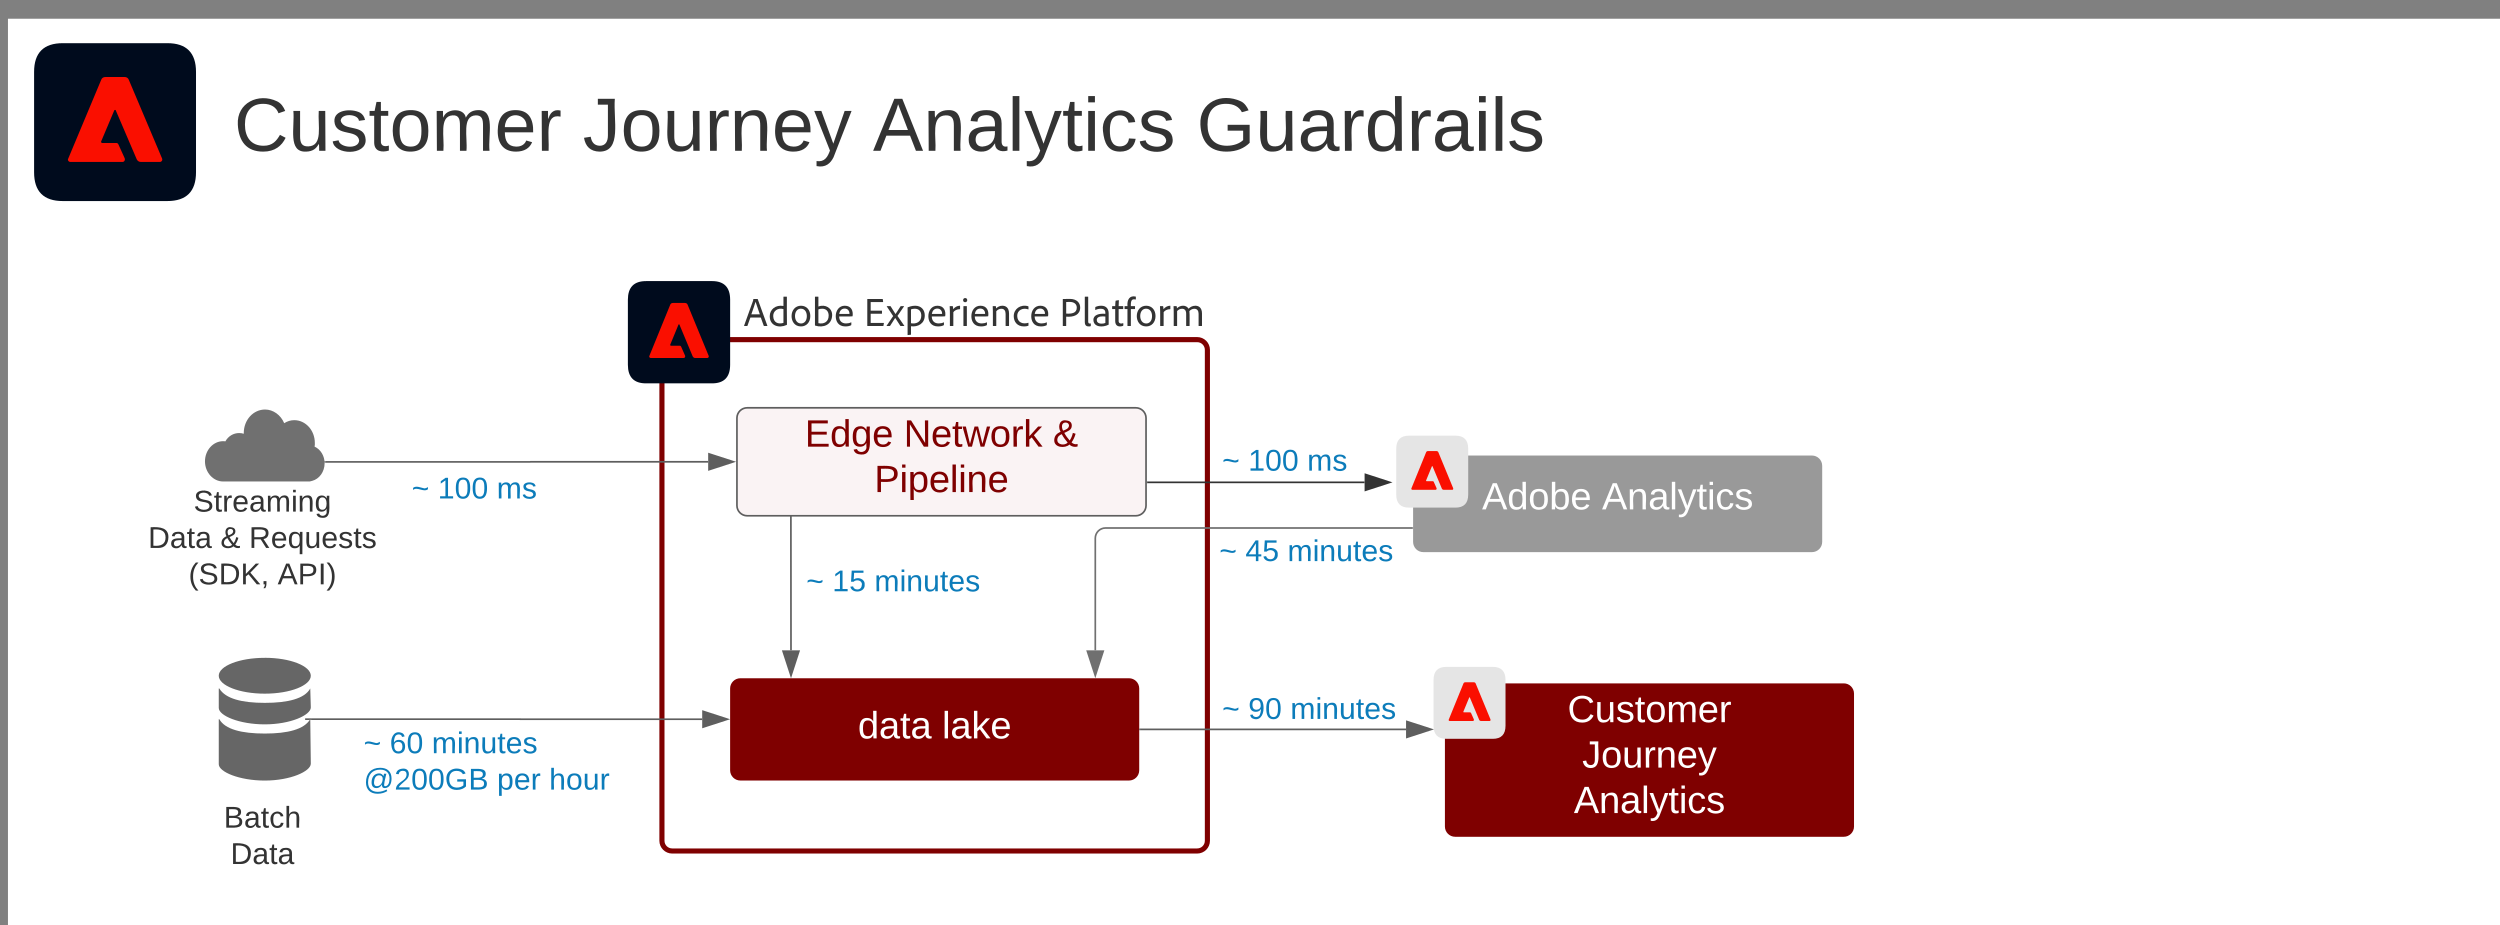 <svg xmlns="http://www.w3.org/2000/svg" xmlns:xlink="http://www.w3.org/1999/xlink" xmlns:lucid="lucid" width="1466.64" height="542.91"><rect width="100%" height="100%" fill="#808080" stroke="none"/><g transform="translate(2074 11)" lucid:page-tab-id="2K1yNXuAknJe"><path d="M-2069.33 0H64v1200h-2133.33z" fill="#fff"/><path d="M-1936.7 15c0-3.3 2.7-6 6-6h1297.34c3.3 0 6 2.7 6 6v104.67c0 3.3-2.7 6-6 6H-1930.7c-3.3 0-6-2.7-6-6z" stroke="#000" stroke-opacity="0" stroke-width="3" fill="#fff" fill-opacity="0"/><use xlink:href="#a" transform="matrix(1,0,0,1,-1936.694,9) translate(0 68.462)"/><use xlink:href="#b" transform="matrix(1,0,0,1,-1936.694,9) translate(204.568 68.462)"/><use xlink:href="#c" transform="matrix(1,0,0,1,-1936.694,9) translate(374.815 68.462)"/><use xlink:href="#d" transform="matrix(1,0,0,1,-1936.694,9) translate(564.691 68.462)"/><path d="M-2037.18 14.33h61.37c11.2 0 16.8 5.65 16.8 16.86v58.9c0 11.2-5.6 16.86-16.82 16.86h-61.37c-11.2 0-16.8-5.65-16.8-16.86V31.2c0-11.22 5.6-16.87 16.82-16.87z" stroke="#000" stroke-opacity="0" stroke-width=".64" fill="#000b1d"/><path d="M-1980.1 84h-11.3c-1.04 0-1.9-.57-2.37-1.5l-12.26-28.62c0-.18-.1-.37-.28-.37-.3-.08-.58 0-.68.3l-7.7 18.24v.18c0 .37.3.65.67.65h8.36c.47 0 .94.37 1.13.84l3.7 8.16c.28.83 0 1.66-.76 2.03-.2.1-.38.1-.67.1h-30.5c-.75 0-1.4-.66-1.4-1.4 0-.2.08-.37.18-.56l19.38-46.3c.37-1.03 1.32-1.58 2.46-1.58h11.2c1.14 0 2.1.55 2.47 1.57l19.58 46.3c.28.75 0 1.5-.77 1.86-.2.1-.28.1-.47.1z" stroke="#000" stroke-opacity="0" stroke-width=".64" fill="#fa0f00"/><path d="M-1685.67 194.24c0-3.3 2.7-6 6-6h308c3.32 0 6 2.7 6 6v288c0 3.32-2.68 6-6 6h-308c-3.3 0-6-2.68-6-6z" stroke="#7f0000" stroke-width="3" fill="#fff"/><path d="M-1645.67 392.9c0-3.3 2.7-6 6-6h228c3.32 0 6 2.7 6 6v48c0 3.32-2.68 6-6 6h-228c-3.3 0-6-2.68-6-6z" stroke="#000" stroke-opacity="0" fill="#7f0000"/><use xlink:href="#e" transform="matrix(1,0,0,1,-1640.667,391.911) translate(69.969 30.278)"/><use xlink:href="#f" transform="matrix(1,0,0,1,-1640.667,391.911) translate(119.352 30.278)"/><path d="M-1226.33 395.9c0-3.32 2.68-6 6-6h228c3.3 0 6 2.68 6 6v78c0 3.3-2.7 6-6 6h-228c-3.32 0-6-2.7-6-6z" stroke="#000" stroke-opacity="0" fill="#7f0000"/><use xlink:href="#g" transform="matrix(1,0,0,1,-1221.333,394.889) translate(66.944 17.778)"/><use xlink:href="#h" transform="matrix(1,0,0,1,-1221.333,394.889) translate(75.525 44.444)"/><use xlink:href="#i" transform="matrix(1,0,0,1,-1221.333,394.889) translate(70.617 71.111)"/><path d="M-1695.05 153.9h38.76c7.1 0 10.63 3.67 10.63 10.93V203c0 7.25-3.54 10.9-10.62 10.9h-38.75c-7.08 0-10.62-3.65-10.62-10.9v-38.17c0-7.26 3.54-10.92 10.62-10.92z" stroke="#000" stroke-opacity="0" stroke-width=".64" fill="#000b1d"/><path d="M-1659 199.03h-7.13c-.66 0-1.2-.36-1.5-.96l-7.74-18.54c0-.12-.06-.24-.18-.24-.18-.07-.36 0-.42.17l-4.86 11.82v.1c0 .25.18.43.42.43h5.27c.3 0 .6.24.72.54l2.33 5.28c.18.54 0 1.08-.48 1.32-.12.06-.24.06-.42.06h-19.26c-.48 0-.9-.42-.9-.9 0-.12.06-.24.12-.36l12.23-30c.24-.66.84-1.02 1.56-1.02h7.07c.72 0 1.32.36 1.56 1.02l12.36 30c.17.48 0 .96-.5 1.2-.1.06-.17.06-.3.06z" stroke="#000" stroke-opacity="0" stroke-width=".64" fill="#fa0f00"/><path d="M-1918.67 374.9c15.02 0 27 4.84 27 10.52 0 5.7-11.98 10.52-27 10.52-15 0-27-4.83-27-10.52 0-5.68 12-10.5 27-10.5zm26.68 18c-3.28 6-13.17 8.44-26.67 8.44-13.5 0-23.1-2.45-26.67-8.43h-.33v11.4c0 4.52 12 9.64 27 9.64 15.02 0 27-5.4 27-9.94l-.32-11.1zm0 18c-3.55 6-13.17 8.44-26.67 8.44-13.5 0-23.38-2.45-26.67-8.43h-.33v26.44c0 4.46 12 9.57 27 9.57 15.02 0 27-5.4 27-9.92l-.32-26.07z" stroke="#000" stroke-opacity="0" stroke-width="3" fill-opacity=".6"/><path d="M-1891.5 410.9h122.66v.02l.02.02h106.77" stroke="#5e5e5e" fill="none"/><path d="M-1891.48 411.4h-.5v-.5l-.38.5h-2.63v-1h3.52z" fill="#5e5e5e"/><path d="M-1647.28 410.94l-14.27 4.63v-9.27z" stroke="#5e5e5e" fill="#5e5e5e"/><path d="M-1865.67 410.9c0-3.3 2.7-6 6-6h228c3.32 0 6 2.7 6 6v51.34c0 3.32-2.68 6-6 6h-228c-3.3 0-6-2.68-6-6z" stroke="#000" stroke-opacity="0" fill="#fff" fill-opacity="0"/><use xlink:href="#j" transform="matrix(1,0,0,1,-1860.667,409.911) translate(0 20.972)"/><use xlink:href="#k" transform="matrix(1,0,0,1,-1860.667,409.911) translate(15.309 20.972)"/><use xlink:href="#l" transform="matrix(1,0,0,1,-1860.667,409.911) translate(40 20.972)"/><use xlink:href="#m" transform="matrix(1,0,0,1,-1860.667,409.911) translate(0 42.306)"/><use xlink:href="#n" transform="matrix(1,0,0,1,-1860.667,409.911) translate(78.272 42.306)"/><use xlink:href="#o" transform="matrix(1,0,0,1,-1860.667,409.911) translate(108.84 42.306)"/><path d="M-1609.96 370.53l-.06-80.12" stroke="#5e5e5e" fill="none"/><path d="M-1609.95 385.3l-4.65-14.27h9.27z" stroke="#5e5e5e" fill="#5e5e5e"/><path d="M-1610.02 290.42v-.5" stroke="#5e5e5e" fill="none"/><path d="M-2040 454.58c0-3.32 2.7-6 6-6h228c3.3 0 6 2.68 6 6v51.33c0 3.32-2.7 6-6 6h-228c-3.3 0-6-2.68-6-6z" stroke="#000" stroke-opacity="0" fill="#fff" fill-opacity="0"/><use xlink:href="#p" transform="matrix(1,0,0,1,-2035,453.578) translate(92.284 20.972)"/><use xlink:href="#q" transform="matrix(1,0,0,1,-2035,453.578) translate(96.259 42.306)"/><path d="M-2040 275.9c0-3.3 2.7-6 6-6h228c3.3 0 6 2.7 6 6v62c0 3.32-2.7 6-6 6h-228c-3.3 0-6-2.68-6-6z" stroke="#000" stroke-opacity="0" fill="#fff" fill-opacity="0"/><use xlink:href="#r" transform="matrix(1,0,0,1,-2035,274.911) translate(74.58 14.222)"/><use xlink:href="#s" transform="matrix(1,0,0,1,-2035,274.911) translate(47.889 35.556)"/><use xlink:href="#t" transform="matrix(1,0,0,1,-2035,274.911) translate(90.309 35.556)"/><use xlink:href="#u" transform="matrix(1,0,0,1,-2035,274.911) translate(107.099 35.556)"/><use xlink:href="#v" transform="matrix(1,0,0,1,-2035,274.911) translate(71.617 56.889)"/><use xlink:href="#w" transform="matrix(1,0,0,1,-2035,274.911) translate(123.864 56.889)"/><path d="M-1889.47 251c3.58 1.64 5.9 5.44 5.9 9.78 0 5-3.1 9.25-7.37 10.35l-1.4.34h-50.75c-5.9 0-10.66-5.37-10.66-11.83s4.77-11.82 10.67-11.82c.5 0 .78 0 1.27.13 1.76-3.13 4.77-4.9 8.14-4.9.93 0 1.77.13 2.68.42v-.42c0-7.68 5.55-13.8 12.5-13.8 4.77 0 9.2 3.2 11.22 8.02 1.76-1.14 3.8-1.78 5.9-1.78 6.67 0 12.07 6 12.07 13.34.07.67 0 1.35-.14 2.15z" stroke="#000" stroke-opacity="0" fill="#707070"/><path d="M-1883.15 259.98h120.2c.02 0 .04-.02.04-.03 0-.02 0-.04.02-.04h104.33" stroke="#5e5e5e" fill="none"/><path d="M-1883.14 260.48h-.46l-.1-1h.56z" fill="#5e5e5e"/><path d="M-1643.78 259.9l-14.27 4.65v-9.27z" stroke="#5e5e5e" fill="#5e5e5e"/><path d="M-1637.67 146c0-3.3 2.7-6 6-6h288c3.32 0 6 2.7 6 6v49.2c0 3.32-2.68 6-6 6h-288c-3.3 0-6-2.68-6-6z" stroke="#000" stroke-opacity="0" stroke-width="3" fill="#fff" fill-opacity="0"/><use xlink:href="#x" transform="matrix(1,0,0,1,-1637.667,140) translate(0 40.262)"/><use xlink:href="#y" transform="matrix(1,0,0,1,-1637.667,140) translate(70.547 40.262)"/><use xlink:href="#z" transform="matrix(1,0,0,1,-1637.667,140) translate(185.24 40.262)"/><path d="M-1225.53 380.22h27.28c4.98 0 7.47 2.58 7.47 7.7v26.84c0 5.1-2.5 7.68-7.47 7.68h-27.28c-4.98 0-7.47-2.57-7.47-7.68V387.9c0-5.1 2.5-7.68 7.47-7.68z" stroke="#000" stroke-opacity="0" stroke-width=".64" fill="#e5e5e5"/><path d="M-1200.15 411.97h-5.03c-.46 0-.84-.25-1.05-.67l-5.45-13.05c0-.08-.04-.17-.12-.17-.13-.04-.26.04-.3.17l-3.42 8.28v.08c0 .18.13.3.3.3h3.7c.22.05.43.18.52.4l1.64 3.7c.13.38 0 .76-.33.93-.12.04-.16.04-.3.04h-13.54c-.34 0-.64-.3-.64-.63 0-.08.05-.17.1-.25l8.6-21.12c.17-.47.6-.72 1.1-.72h4.98c.5 0 .93.25 1.1.72l8.7 21.1c.12.34 0 .68-.3.85-.08.04-.17.04-.25.04z" stroke="#000" stroke-opacity="0" stroke-width=".64" fill="#fa0f00"/><path d="M-1641.67 234.24c0-3.3 2.7-6 6-6h228c3.32 0 6 2.7 6 6v51.34c0 3.3-2.68 6-6 6h-228c-3.3 0-6-2.7-6-6z" stroke="#5e5e5e" fill="#faf3f4"/><use xlink:href="#A" transform="matrix(1,0,0,1,-1636.667,233.244) translate(34.846 17.778)"/><use xlink:href="#B" transform="matrix(1,0,0,1,-1636.667,233.244) translate(92.87 17.778)"/><use xlink:href="#C" transform="matrix(1,0,0,1,-1636.667,233.244) translate(180.34 17.778)"/><use xlink:href="#D" transform="matrix(1,0,0,1,-1636.667,233.244) translate(75.586 44.444)"/><path d="M-1837.45 266.9c0-3.3 2.68-6 6-6h93.66c3.33 0 6 2.7 6 6v18.68c0 3.3-2.67 6-6 6h-93.65c-3.32 0-6-2.7-6-6z" stroke="#000" stroke-opacity="0" fill="#fff" fill-opacity="0"/><use xlink:href="#j" transform="matrix(1,0,0,1,-1832.454,265.911) translate(0 15.535)"/><use xlink:href="#E" transform="matrix(1,0,0,1,-1832.454,265.911) translate(15.309 15.535)"/><use xlink:href="#F" transform="matrix(1,0,0,1,-1832.454,265.911) translate(49.877 15.535)"/><path d="M-1405.17 416.9h156.04" stroke="#5e5e5e" fill="none"/><path d="M-1405.15 417.4h-.52v-1h.52z" fill="#5e5e5e"/><path d="M-1234.36 416.9l-14.27 4.65v-9.27z" stroke="#5e5e5e" fill="#5e5e5e"/><path d="M-1362 381.28c0-3.3 2.7-6 6-6h137.33c3.32 0 6 2.7 6 6v49.2c0 3.33-2.68 6-6 6H-1356c-3.3 0-6-2.67-6-6z" stroke="#000" stroke-opacity="0" fill="#fff" fill-opacity="0"/><g><use xlink:href="#j" transform="matrix(1,0,0,1,-1357,380.284) translate(0 30.472)"/><use xlink:href="#G" transform="matrix(1,0,0,1,-1357,380.284) translate(15.309 30.472)"/><use xlink:href="#H" transform="matrix(1,0,0,1,-1357,380.284) translate(40 30.472)"/></g><path d="M-1606 311.9c0-3.3 2.7-6 6-6h114c3.3 0 6 2.7 6 6v40.68c0 3.3-2.7 6-6 6h-114c-3.3 0-6-2.7-6-6z" stroke="#000" stroke-opacity="0" fill="#fff" fill-opacity="0"/><g><use xlink:href="#j" transform="matrix(1,0,0,1,-1601,310.911) translate(0 24.972)"/><use xlink:href="#I" transform="matrix(1,0,0,1,-1601,310.911) translate(15.309 24.972)"/><use xlink:href="#H" transform="matrix(1,0,0,1,-1601,310.911) translate(40 24.972)"/></g><path d="M-1245 262.24c0-3.3 2.7-6 6-6h228c3.3 0 6 2.7 6 6v44.67c0 3.32-2.7 6-6 6h-228c-3.3 0-6-2.68-6-6z" stroke="#000" stroke-opacity="0" fill="#999"/><g><use xlink:href="#J" transform="matrix(1,0,0,1,-1240,261.244) translate(35.432 26.59)"/><use xlink:href="#K" transform="matrix(1,0,0,1,-1240,261.244) translate(105.802 26.59)"/></g><path d="M-1400.67 271.97h127.22" stroke="#333" fill="none"/><path d="M-1400.65 272.47h-.52v-1h.52z" fill="#333"/><path d="M-1258.7 271.97l-14.25 4.63v-9.27z" stroke="#333" fill="#333"/><path d="M-1362 250.58c0-3.32 2.7-6 6-6h93.67c3.3 0 6 2.68 6 6v18.66c0 3.32-2.7 6-6 6H-1356c-3.3 0-6-2.68-6-6z" stroke="#000" stroke-opacity="0" fill="#fff" fill-opacity="0"/><g><use xlink:href="#j" transform="matrix(1,0,0,1,-1357,249.578) translate(0 15.535)"/><use xlink:href="#E" transform="matrix(1,0,0,1,-1357,249.578) translate(15.309 15.535)"/><use xlink:href="#F" transform="matrix(1,0,0,1,-1357,249.578) translate(49.877 15.535)"/></g><path d="M-1245.5 298.75h-179.94c-3.32 0-6 2.7-6 6v65.78" stroke="#707070" fill="none"/><path d="M-1245 299.25h-.5v-1h.5z" fill="#707070"/><path d="M-1431.44 385.3l-4.64-14.27h9.27z" stroke="#707070" fill="#707070"/><path d="M-1363.67 288.7c0-3.3 2.7-6 6-6h137.34c3.3 0 6 2.7 6 6v49.2c0 3.32-2.7 6-6 6h-137.34c-3.3 0-6-2.68-6-6z" stroke="#000" stroke-opacity="0" fill="#fff" fill-opacity="0"/><g><use xlink:href="#j" transform="matrix(1,0,0,1,-1358.667,287.702) translate(0 30.472)"/><use xlink:href="#L" transform="matrix(1,0,0,1,-1358.667,287.702) translate(15.309 30.472)"/><use xlink:href="#H" transform="matrix(1,0,0,1,-1358.667,287.702) translate(40 30.472)"/></g><path d="M-1247.42 244.58h27.28c4.98 0 7.47 2.57 7.47 7.68v26.86c0 5.1-2.5 7.68-7.47 7.68h-27.28c-4.98 0-7.47-2.58-7.47-7.68v-26.86c0-5.1 2.5-7.68 7.48-7.68z" stroke="#000" stroke-opacity="0" stroke-width=".64" fill="#e5e5e5"/><path d="M-1222.04 276.33h-5.02c-.47 0-.85-.25-1.06-.68l-5.45-13.04c0-.08-.04-.16-.12-.16-.12-.04-.25.04-.3.17l-3.4 8.28v.1c0 .16.12.28.3.28h3.7c.2.04.42.17.5.38l1.66 3.72c.12.38 0 .76-.34.93-.13.03-.17.03-.3.03h-13.55c-.34 0-.63-.3-.63-.63 0-.1.04-.17.08-.26l8.6-21.1c.18-.47.6-.73 1.1-.73h5c.5 0 .92.27 1.1.73l8.7 21.1c.12.35 0 .7-.3.86-.1.03-.18.03-.26.03z" stroke="#000" stroke-opacity="0" stroke-width=".64" fill="#fa0f00"/><defs><path fill="#333" d="M212-179c-10-28-35-45-73-45-59 0-87 40-87 99 0 60 29 101 89 101 43 0 62-24 78-52l27 14C228-24 195 4 139 4 59 4 22-46 18-125c-6-104 99-153 187-111 19 9 31 26 39 46" id="M"/><path fill="#333" d="M84 4C-5 8 30-112 23-190h32v120c0 31 7 50 39 49 72-2 45-101 50-169h31l1 190h-30c-1-10 1-25-2-33-11 22-28 36-60 37" id="N"/><path fill="#333" d="M135-143c-3-34-86-38-87 0 15 53 115 12 119 90S17 21 10-45l28-5c4 36 97 45 98 0-10-56-113-15-118-90-4-57 82-63 122-42 12 7 21 19 24 35" id="O"/><path fill="#333" d="M59-47c-2 24 18 29 38 22v24C64 9 27 4 27-40v-127H5v-23h24l9-43h21v43h35v23H59v120" id="P"/><path fill="#333" d="M100-194c62-1 85 37 85 99 1 63-27 99-86 99S16-35 15-95c0-66 28-99 85-99zM99-20c44 1 53-31 53-75 0-43-8-75-51-75s-53 32-53 75 10 74 51 75" id="Q"/><path fill="#333" d="M210-169c-67 3-38 105-44 169h-31v-121c0-29-5-50-35-48C34-165 62-65 56 0H25l-1-190h30c1 10-1 24 2 32 10-44 99-50 107 0 11-21 27-35 58-36 85-2 47 119 55 194h-31v-121c0-29-5-49-35-48" id="R"/><path fill="#333" d="M100-194c63 0 86 42 84 106H49c0 40 14 67 53 68 26 1 43-12 49-29l28 8c-11 28-37 45-77 45C44 4 14-33 15-96c1-61 26-98 85-98zm52 81c6-60-76-77-97-28-3 7-6 17-6 28h103" id="S"/><path fill="#333" d="M114-163C36-179 61-72 57 0H25l-1-190h30c1 12-1 29 2 39 6-27 23-49 58-41v29" id="T"/><g id="a"><use transform="matrix(0.123,0,0,0.123,0,0)" xlink:href="#M"/><use transform="matrix(0.123,0,0,0.123,31.975,0)" xlink:href="#N"/><use transform="matrix(0.123,0,0,0.123,56.667,0)" xlink:href="#O"/><use transform="matrix(0.123,0,0,0.123,78.889,0)" xlink:href="#P"/><use transform="matrix(0.123,0,0,0.123,91.235,0)" xlink:href="#Q"/><use transform="matrix(0.123,0,0,0.123,115.926,0)" xlink:href="#R"/><use transform="matrix(0.123,0,0,0.123,152.84,0)" xlink:href="#S"/><use transform="matrix(0.123,0,0,0.123,177.531,0)" xlink:href="#T"/></g><path fill="#333" d="M153-248C145-148 188 4 80 4 36 3 13-21 6-62l32-5c4 25 16 42 43 43 27 0 39-20 39-49v-147H72v-28h81" id="U"/><path fill="#333" d="M117-194c89-4 53 116 60 194h-32v-121c0-31-8-49-39-48C34-167 62-67 57 0H25l-1-190h30c1 10-1 24 2 32 11-22 29-35 61-36" id="V"/><path fill="#333" d="M179-190L93 31C79 59 56 82 12 73V49c39 6 53-20 64-50L1-190h34L92-34l54-156h33" id="W"/><g id="b"><use transform="matrix(0.123,0,0,0.123,0,0)" xlink:href="#U"/><use transform="matrix(0.123,0,0,0.123,22.222,0)" xlink:href="#Q"/><use transform="matrix(0.123,0,0,0.123,46.914,0)" xlink:href="#N"/><use transform="matrix(0.123,0,0,0.123,71.605,0)" xlink:href="#T"/><use transform="matrix(0.123,0,0,0.123,86.296,0)" xlink:href="#V"/><use transform="matrix(0.123,0,0,0.123,110.988,0)" xlink:href="#S"/><use transform="matrix(0.123,0,0,0.123,135.679,0)" xlink:href="#W"/></g><path fill="#333" d="M205 0l-28-72H64L36 0H1l101-248h38L239 0h-34zm-38-99l-47-123c-12 45-31 82-46 123h93" id="X"/><path fill="#333" d="M141-36C126-15 110 5 73 4 37 3 15-17 15-53c-1-64 63-63 125-63 3-35-9-54-41-54-24 1-41 7-42 31l-33-3c5-37 33-52 76-52 45 0 72 20 72 64v82c-1 20 7 32 28 27v20c-31 9-61-2-59-35zM48-53c0 20 12 33 32 33 41-3 63-29 60-74-43 2-92-5-92 41" id="Y"/><path fill="#333" d="M24 0v-261h32V0H24" id="Z"/><path fill="#333" d="M24-231v-30h32v30H24zM24 0v-190h32V0H24" id="aa"/><path fill="#333" d="M96-169c-40 0-48 33-48 73s9 75 48 75c24 0 41-14 43-38l32 2c-6 37-31 61-74 61-59 0-76-41-82-99-10-93 101-131 147-64 4 7 5 14 7 22l-32 3c-4-21-16-35-41-35" id="ab"/><g id="c"><use transform="matrix(0.123,0,0,0.123,0,0)" xlink:href="#X"/><use transform="matrix(0.123,0,0,0.123,29.63,0)" xlink:href="#V"/><use transform="matrix(0.123,0,0,0.123,54.321,0)" xlink:href="#Y"/><use transform="matrix(0.123,0,0,0.123,79.012,0)" xlink:href="#Z"/><use transform="matrix(0.123,0,0,0.123,88.765,0)" xlink:href="#W"/><use transform="matrix(0.123,0,0,0.123,110.988,0)" xlink:href="#P"/><use transform="matrix(0.123,0,0,0.123,123.333,0)" xlink:href="#aa"/><use transform="matrix(0.123,0,0,0.123,133.086,0)" xlink:href="#ab"/><use transform="matrix(0.123,0,0,0.123,155.309,0)" xlink:href="#O"/></g><path fill="#333" d="M143 4C61 4 22-44 18-125c-5-107 100-154 193-111 17 8 29 25 37 43l-32 9c-13-25-37-40-76-40-61 0-88 39-88 99 0 61 29 100 91 101 35 0 62-11 79-27v-45h-74v-28h105v86C228-13 192 4 143 4" id="ac"/><path fill="#333" d="M85-194c31 0 48 13 60 33l-1-100h32l1 261h-30c-2-10 0-23-3-31C134-8 116 4 85 4 32 4 16-35 15-94c0-66 23-100 70-100zm9 24c-40 0-46 34-46 75 0 40 6 74 45 74 42 0 51-32 51-76 0-42-9-74-50-73" id="ad"/><g id="d"><use transform="matrix(0.123,0,0,0.123,0,0)" xlink:href="#ac"/><use transform="matrix(0.123,0,0,0.123,34.568,0)" xlink:href="#N"/><use transform="matrix(0.123,0,0,0.123,59.259,0)" xlink:href="#Y"/><use transform="matrix(0.123,0,0,0.123,83.951,0)" xlink:href="#T"/><use transform="matrix(0.123,0,0,0.123,98.642,0)" xlink:href="#ad"/><use transform="matrix(0.123,0,0,0.123,123.333,0)" xlink:href="#T"/><use transform="matrix(0.123,0,0,0.123,138.025,0)" xlink:href="#Y"/><use transform="matrix(0.123,0,0,0.123,162.716,0)" xlink:href="#aa"/><use transform="matrix(0.123,0,0,0.123,172.469,0)" xlink:href="#Z"/><use transform="matrix(0.123,0,0,0.123,182.222,0)" xlink:href="#O"/></g><path fill="#fff" d="M85-194c31 0 48 13 60 33l-1-100h32l1 261h-30c-2-10 0-23-3-31C134-8 116 4 85 4 32 4 16-35 15-94c0-66 23-100 70-100zm9 24c-40 0-46 34-46 75 0 40 6 74 45 74 42 0 51-32 51-76 0-42-9-74-50-73" id="ae"/><path fill="#fff" d="M141-36C126-15 110 5 73 4 37 3 15-17 15-53c-1-64 63-63 125-63 3-35-9-54-41-54-24 1-41 7-42 31l-33-3c5-37 33-52 76-52 45 0 72 20 72 64v82c-1 20 7 32 28 27v20c-31 9-61-2-59-35zM48-53c0 20 12 33 32 33 41-3 63-29 60-74-43 2-92-5-92 41" id="af"/><path fill="#fff" d="M59-47c-2 24 18 29 38 22v24C64 9 27 4 27-40v-127H5v-23h24l9-43h21v43h35v23H59v120" id="ag"/><g id="e"><use transform="matrix(0.062,0,0,0.062,0,0)" xlink:href="#ae"/><use transform="matrix(0.062,0,0,0.062,12.346,0)" xlink:href="#af"/><use transform="matrix(0.062,0,0,0.062,24.691,0)" xlink:href="#ag"/><use transform="matrix(0.062,0,0,0.062,30.864,0)" xlink:href="#af"/></g><path fill="#fff" d="M24 0v-261h32V0H24" id="ah"/><path fill="#fff" d="M143 0L79-87 56-68V0H24v-261h32v163l83-92h37l-77 82L181 0h-38" id="ai"/><path fill="#fff" d="M100-194c63 0 86 42 84 106H49c0 40 14 67 53 68 26 1 43-12 49-29l28 8c-11 28-37 45-77 45C44 4 14-33 15-96c1-61 26-98 85-98zm52 81c6-60-76-77-97-28-3 7-6 17-6 28h103" id="aj"/><g id="f"><use transform="matrix(0.062,0,0,0.062,0,0)" xlink:href="#ah"/><use transform="matrix(0.062,0,0,0.062,4.877,0)" xlink:href="#af"/><use transform="matrix(0.062,0,0,0.062,17.222,0)" xlink:href="#ai"/><use transform="matrix(0.062,0,0,0.062,28.333,0)" xlink:href="#aj"/></g><path fill="#fff" d="M212-179c-10-28-35-45-73-45-59 0-87 40-87 99 0 60 29 101 89 101 43 0 62-24 78-52l27 14C228-24 195 4 139 4 59 4 22-46 18-125c-6-104 99-153 187-111 19 9 31 26 39 46" id="ak"/><path fill="#fff" d="M84 4C-5 8 30-112 23-190h32v120c0 31 7 50 39 49 72-2 45-101 50-169h31l1 190h-30c-1-10 1-25-2-33-11 22-28 36-60 37" id="al"/><path fill="#fff" d="M135-143c-3-34-86-38-87 0 15 53 115 12 119 90S17 21 10-45l28-5c4 36 97 45 98 0-10-56-113-15-118-90-4-57 82-63 122-42 12 7 21 19 24 35" id="am"/><path fill="#fff" d="M100-194c62-1 85 37 85 99 1 63-27 99-86 99S16-35 15-95c0-66 28-99 85-99zM99-20c44 1 53-31 53-75 0-43-8-75-51-75s-53 32-53 75 10 74 51 75" id="an"/><path fill="#fff" d="M210-169c-67 3-38 105-44 169h-31v-121c0-29-5-50-35-48C34-165 62-65 56 0H25l-1-190h30c1 10-1 24 2 32 10-44 99-50 107 0 11-21 27-35 58-36 85-2 47 119 55 194h-31v-121c0-29-5-49-35-48" id="ao"/><path fill="#fff" d="M114-163C36-179 61-72 57 0H25l-1-190h30c1 12-1 29 2 39 6-27 23-49 58-41v29" id="ap"/><g id="g"><use transform="matrix(0.062,0,0,0.062,0,0)" xlink:href="#ak"/><use transform="matrix(0.062,0,0,0.062,15.988,0)" xlink:href="#al"/><use transform="matrix(0.062,0,0,0.062,28.333,0)" xlink:href="#am"/><use transform="matrix(0.062,0,0,0.062,39.444,0)" xlink:href="#ag"/><use transform="matrix(0.062,0,0,0.062,45.617,0)" xlink:href="#an"/><use transform="matrix(0.062,0,0,0.062,57.963,0)" xlink:href="#ao"/><use transform="matrix(0.062,0,0,0.062,76.42,0)" xlink:href="#aj"/><use transform="matrix(0.062,0,0,0.062,88.765,0)" xlink:href="#ap"/></g><path fill="#fff" d="M153-248C145-148 188 4 80 4 36 3 13-21 6-62l32-5c4 25 16 42 43 43 27 0 39-20 39-49v-147H72v-28h81" id="aq"/><path fill="#fff" d="M117-194c89-4 53 116 60 194h-32v-121c0-31-8-49-39-48C34-167 62-67 57 0H25l-1-190h30c1 10-1 24 2 32 11-22 29-35 61-36" id="ar"/><path fill="#fff" d="M179-190L93 31C79 59 56 82 12 73V49c39 6 53-20 64-50L1-190h34L92-34l54-156h33" id="as"/><g id="h"><use transform="matrix(0.062,0,0,0.062,0,0)" xlink:href="#aq"/><use transform="matrix(0.062,0,0,0.062,11.111,0)" xlink:href="#an"/><use transform="matrix(0.062,0,0,0.062,23.457,0)" xlink:href="#al"/><use transform="matrix(0.062,0,0,0.062,35.802,0)" xlink:href="#ap"/><use transform="matrix(0.062,0,0,0.062,43.148,0)" xlink:href="#ar"/><use transform="matrix(0.062,0,0,0.062,55.494,0)" xlink:href="#aj"/><use transform="matrix(0.062,0,0,0.062,67.84,0)" xlink:href="#as"/></g><path fill="#fff" d="M205 0l-28-72H64L36 0H1l101-248h38L239 0h-34zm-38-99l-47-123c-12 45-31 82-46 123h93" id="at"/><path fill="#fff" d="M24-231v-30h32v30H24zM24 0v-190h32V0H24" id="au"/><path fill="#fff" d="M96-169c-40 0-48 33-48 73s9 75 48 75c24 0 41-14 43-38l32 2c-6 37-31 61-74 61-59 0-76-41-82-99-10-93 101-131 147-64 4 7 5 14 7 22l-32 3c-4-21-16-35-41-35" id="av"/><g id="i"><use transform="matrix(0.062,0,0,0.062,0,0)" xlink:href="#at"/><use transform="matrix(0.062,0,0,0.062,14.815,0)" xlink:href="#ar"/><use transform="matrix(0.062,0,0,0.062,27.16,0)" xlink:href="#af"/><use transform="matrix(0.062,0,0,0.062,39.506,0)" xlink:href="#ah"/><use transform="matrix(0.062,0,0,0.062,44.383,0)" xlink:href="#as"/><use transform="matrix(0.062,0,0,0.062,55.494,0)" xlink:href="#ag"/><use transform="matrix(0.062,0,0,0.062,61.667,0)" xlink:href="#au"/><use transform="matrix(0.062,0,0,0.062,66.543,0)" xlink:href="#av"/><use transform="matrix(0.062,0,0,0.062,77.654,0)" xlink:href="#am"/></g><path fill="#0c7cba" d="M16-127c37-31 93-2 135 6 18-1 32-8 43-16v26c-50 42-130-35-178 9v-25" id="aw"/><use transform="matrix(0.049,0,0,0.049,0,0)" xlink:href="#aw" id="j"/><path fill="#0c7cba" d="M110-160c48 1 74 30 74 79 0 53-28 85-80 85-65 0-83-55-86-122-5-90 50-162 133-122 14 7 22 21 27 39l-31 6c-5-40-67-38-82-6-9 19-15 44-15 74 11-20 30-34 60-33zm-7 138c34 0 49-23 49-58s-16-56-50-56c-29 0-50 16-49 49 1 36 15 65 50 65" id="ax"/><path fill="#0c7cba" d="M101-251c68 0 85 55 85 127S166 4 100 4C33 4 14-52 14-124c0-73 17-127 87-127zm-1 229c47 0 54-49 54-102s-4-102-53-102c-51 0-55 48-55 102 0 53 5 102 54 102" id="ay"/><g id="k"><use transform="matrix(0.049,0,0,0.049,0,0)" xlink:href="#ax"/><use transform="matrix(0.049,0,0,0.049,9.877,0)" xlink:href="#ay"/></g><path fill="#0c7cba" d="M210-169c-67 3-38 105-44 169h-31v-121c0-29-5-50-35-48C34-165 62-65 56 0H25l-1-190h30c1 10-1 24 2 32 10-44 99-50 107 0 11-21 27-35 58-36 85-2 47 119 55 194h-31v-121c0-29-5-49-35-48" id="az"/><path fill="#0c7cba" d="M24-231v-30h32v30H24zM24 0v-190h32V0H24" id="aA"/><path fill="#0c7cba" d="M117-194c89-4 53 116 60 194h-32v-121c0-31-8-49-39-48C34-167 62-67 57 0H25l-1-190h30c1 10-1 24 2 32 11-22 29-35 61-36" id="aB"/><path fill="#0c7cba" d="M84 4C-5 8 30-112 23-190h32v120c0 31 7 50 39 49 72-2 45-101 50-169h31l1 190h-30c-1-10 1-25-2-33-11 22-28 36-60 37" id="aC"/><path fill="#0c7cba" d="M59-47c-2 24 18 29 38 22v24C64 9 27 4 27-40v-127H5v-23h24l9-43h21v43h35v23H59v120" id="aD"/><path fill="#0c7cba" d="M100-194c63 0 86 42 84 106H49c0 40 14 67 53 68 26 1 43-12 49-29l28 8c-11 28-37 45-77 45C44 4 14-33 15-96c1-61 26-98 85-98zm52 81c6-60-76-77-97-28-3 7-6 17-6 28h103" id="aE"/><path fill="#0c7cba" d="M135-143c-3-34-86-38-87 0 15 53 115 12 119 90S17 21 10-45l28-5c4 36 97 45 98 0-10-56-113-15-118-90-4-57 82-63 122-42 12 7 21 19 24 35" id="aF"/><g id="l"><use transform="matrix(0.049,0,0,0.049,0,0)" xlink:href="#az"/><use transform="matrix(0.049,0,0,0.049,14.765,0)" xlink:href="#aA"/><use transform="matrix(0.049,0,0,0.049,18.667,0)" xlink:href="#aB"/><use transform="matrix(0.049,0,0,0.049,28.543,0)" xlink:href="#aC"/><use transform="matrix(0.049,0,0,0.049,38.42,0)" xlink:href="#aD"/><use transform="matrix(0.049,0,0,0.049,43.358,0)" xlink:href="#aE"/><use transform="matrix(0.049,0,0,0.049,53.235,0)" xlink:href="#aF"/></g><path fill="#0c7cba" d="M198-261c85 0 136 45 136 128 0 61-22 111-78 115-29 2-39-18-37-44-12 23-32 44-66 44-41 0-58-28-58-68 0-60 30-105 88-108 29-1 43 15 54 32l7-28h28c-9 45-23 84-27 134-1 11 6 17 14 16 39-4 51-48 51-92 0-69-42-107-112-107-93 0-145 59-145 153C53-15 94 26 168 27c43 0 78-13 106-28l9 19c-30 18-67 32-115 32C79 50 28-1 28-86c0-107 62-175 170-175zM158-41c46 0 70-43 70-90 0-26-17-40-43-40-44 0-59 41-61 85-1 26 9 45 34 45" id="aG"/><path fill="#0c7cba" d="M101-251c82-7 93 87 43 132L82-64C71-53 59-42 53-27h129V0H18c2-99 128-94 128-182 0-28-16-43-45-43s-46 15-49 41l-32-3c6-41 34-60 81-64" id="aH"/><path fill="#0c7cba" d="M143 4C61 4 22-44 18-125c-5-107 100-154 193-111 17 8 29 25 37 43l-32 9c-13-25-37-40-76-40-61 0-88 39-88 99 0 61 29 100 91 101 35 0 62-11 79-27v-45h-74v-28h105v86C228-13 192 4 143 4" id="aI"/><path fill="#0c7cba" d="M160-131c35 5 61 23 61 61C221 17 115-2 30 0v-248c76 3 177-17 177 60 0 33-19 50-47 57zm-97-11c50-1 110 9 110-42 0-47-63-36-110-37v79zm0 115c55-2 124 14 124-45 0-56-70-42-124-44v89" id="aJ"/><g id="m"><use transform="matrix(0.049,0,0,0.049,0,0)" xlink:href="#aG"/><use transform="matrix(0.049,0,0,0.049,18.025,0)" xlink:href="#aH"/><use transform="matrix(0.049,0,0,0.049,27.901,0)" xlink:href="#ay"/><use transform="matrix(0.049,0,0,0.049,37.778,0)" xlink:href="#ay"/><use transform="matrix(0.049,0,0,0.049,47.654,0)" xlink:href="#aI"/><use transform="matrix(0.049,0,0,0.049,61.481,0)" xlink:href="#aJ"/></g><path fill="#0c7cba" d="M115-194c55 1 70 41 70 98S169 2 115 4C84 4 66-9 55-30l1 105H24l-1-265h31l2 30c10-21 28-34 59-34zm-8 174c40 0 45-34 45-75s-6-73-45-74c-42 0-51 32-51 76 0 43 10 73 51 73" id="aK"/><path fill="#0c7cba" d="M114-163C36-179 61-72 57 0H25l-1-190h30c1 12-1 29 2 39 6-27 23-49 58-41v29" id="aL"/><g id="n"><use transform="matrix(0.049,0,0,0.049,0,0)" xlink:href="#aK"/><use transform="matrix(0.049,0,0,0.049,9.877,0)" xlink:href="#aE"/><use transform="matrix(0.049,0,0,0.049,19.753,0)" xlink:href="#aL"/></g><path fill="#0c7cba" d="M106-169C34-169 62-67 57 0H25v-261h32l-1 103c12-21 28-36 61-36 89 0 53 116 60 194h-32v-121c2-32-8-49-39-48" id="aM"/><path fill="#0c7cba" d="M100-194c62-1 85 37 85 99 1 63-27 99-86 99S16-35 15-95c0-66 28-99 85-99zM99-20c44 1 53-31 53-75 0-43-8-75-51-75s-53 32-53 75 10 74 51 75" id="aN"/><g id="o"><use transform="matrix(0.049,0,0,0.049,0,0)" xlink:href="#aM"/><use transform="matrix(0.049,0,0,0.049,9.877,0)" xlink:href="#aN"/><use transform="matrix(0.049,0,0,0.049,19.753,0)" xlink:href="#aC"/><use transform="matrix(0.049,0,0,0.049,29.63,0)" xlink:href="#aL"/></g><path fill="#333" d="M160-131c35 5 61 23 61 61C221 17 115-2 30 0v-248c76 3 177-17 177 60 0 33-19 50-47 57zm-97-11c50-1 110 9 110-42 0-47-63-36-110-37v79zm0 115c55-2 124 14 124-45 0-56-70-42-124-44v89" id="aO"/><path fill="#333" d="M106-169C34-169 62-67 57 0H25v-261h32l-1 103c12-21 28-36 61-36 89 0 53 116 60 194h-32v-121c2-32-8-49-39-48" id="aP"/><g id="p"><use transform="matrix(0.049,0,0,0.049,0,0)" xlink:href="#aO"/><use transform="matrix(0.049,0,0,0.049,11.852,0)" xlink:href="#Y"/><use transform="matrix(0.049,0,0,0.049,21.728,0)" xlink:href="#P"/><use transform="matrix(0.049,0,0,0.049,26.667,0)" xlink:href="#ab"/><use transform="matrix(0.049,0,0,0.049,35.556,0)" xlink:href="#aP"/></g><path fill="#333" d="M30-248c118-7 216 8 213 122C240-48 200 0 122 0H30v-248zM63-27c89 8 146-16 146-99s-60-101-146-95v194" id="aQ"/><g id="q"><use transform="matrix(0.049,0,0,0.049,0,0)" xlink:href="#aQ"/><use transform="matrix(0.049,0,0,0.049,12.79,0)" xlink:href="#Y"/><use transform="matrix(0.049,0,0,0.049,22.667,0)" xlink:href="#P"/><use transform="matrix(0.049,0,0,0.049,27.605,0)" xlink:href="#Y"/></g><path fill="#333" d="M185-189c-5-48-123-54-124 2 14 75 158 14 163 119 3 78-121 87-175 55-17-10-28-26-33-46l33-7c5 56 141 63 141-1 0-78-155-14-162-118-5-82 145-84 179-34 5 7 8 16 11 25" id="aR"/><path fill="#333" d="M177-190C167-65 218 103 67 71c-23-6-38-20-44-43l32-5c15 47 100 32 89-28v-30C133-14 115 1 83 1 29 1 15-40 15-95c0-56 16-97 71-98 29-1 48 16 59 35 1-10 0-23 2-32h30zM94-22c36 0 50-32 50-73 0-42-14-75-50-75-39 0-46 34-46 75s6 73 46 73" id="aS"/><g id="r"><use transform="matrix(0.049,0,0,0.049,0,0)" xlink:href="#aR"/><use transform="matrix(0.049,0,0,0.049,11.852,0)" xlink:href="#P"/><use transform="matrix(0.049,0,0,0.049,16.79,0)" xlink:href="#T"/><use transform="matrix(0.049,0,0,0.049,22.667,0)" xlink:href="#S"/><use transform="matrix(0.049,0,0,0.049,32.543,0)" xlink:href="#Y"/><use transform="matrix(0.049,0,0,0.049,42.42,0)" xlink:href="#R"/><use transform="matrix(0.049,0,0,0.049,57.185,0)" xlink:href="#aa"/><use transform="matrix(0.049,0,0,0.049,61.086,0)" xlink:href="#V"/><use transform="matrix(0.049,0,0,0.049,70.963,0)" xlink:href="#aS"/></g><g id="s"><use transform="matrix(0.049,0,0,0.049,0,0)" xlink:href="#aQ"/><use transform="matrix(0.049,0,0,0.049,12.79,0)" xlink:href="#Y"/><use transform="matrix(0.049,0,0,0.049,22.667,0)" xlink:href="#P"/><use transform="matrix(0.049,0,0,0.049,27.605,0)" xlink:href="#Y"/></g><path fill="#333" d="M234-2c-28 10-62 0-77-18C117 19 8 12 13-65c3-43 29-61 60-76-25-40-17-114 47-108 35 3 59 15 59 50 0 44-40 53-71 69 14 26 32 50 51 72 14-21 24-43 30-72l26 8c-9 33-21 57-38 82 13 13 33 22 57 15v23zM97-151c25-10 52-18 56-48-1-18-13-29-33-29-42 0-39 50-23 77zM42-66c-3 51 71 58 98 28-20-24-41-51-56-80-23 10-40 24-42 52" id="aT"/><use transform="matrix(0.049,0,0,0.049,0,0)" xlink:href="#aT" id="t"/><path fill="#333" d="M233-177c-1 41-23 64-60 70L243 0h-38l-65-103H63V0H30v-248c88 3 205-21 203 71zM63-129c60-2 137 13 137-47 0-61-80-42-137-45v92" id="aU"/><path fill="#333" d="M145-31C134-9 116 4 85 4 32 4 16-35 15-94c0-59 17-99 70-100 32-1 48 14 60 33 0-11-1-24 2-32h30l-1 268h-32zM93-21c41 0 51-33 51-76s-8-73-50-73c-40 0-46 35-46 75s5 74 45 74" id="aV"/><g id="u"><use transform="matrix(0.049,0,0,0.049,0,0)" xlink:href="#aU"/><use transform="matrix(0.049,0,0,0.049,12.79,0)" xlink:href="#S"/><use transform="matrix(0.049,0,0,0.049,22.667,0)" xlink:href="#aV"/><use transform="matrix(0.049,0,0,0.049,32.543,0)" xlink:href="#N"/><use transform="matrix(0.049,0,0,0.049,42.42,0)" xlink:href="#S"/><use transform="matrix(0.049,0,0,0.049,52.296,0)" xlink:href="#O"/><use transform="matrix(0.049,0,0,0.049,61.185,0)" xlink:href="#P"/><use transform="matrix(0.049,0,0,0.049,66.123,0)" xlink:href="#O"/></g><path fill="#333" d="M87 75C49 33 22-17 22-94c0-76 28-126 65-167h31c-38 41-64 92-64 168S80 34 118 75H87" id="aW"/><path fill="#333" d="M194 0L95-120 63-95V0H30v-248h33v124l119-124h40L117-140 236 0h-42" id="aX"/><path fill="#333" d="M68-38c1 34 0 65-14 84H32c9-13 17-26 17-46H33v-38h35" id="aY"/><g id="v"><use transform="matrix(0.049,0,0,0.049,0,0)" xlink:href="#aW"/><use transform="matrix(0.049,0,0,0.049,5.877,0)" xlink:href="#aR"/><use transform="matrix(0.049,0,0,0.049,17.728,0)" xlink:href="#aQ"/><use transform="matrix(0.049,0,0,0.049,30.519,0)" xlink:href="#aX"/><use transform="matrix(0.049,0,0,0.049,42.37,0)" xlink:href="#aY"/></g><path fill="#333" d="M30-248c87 1 191-15 191 75 0 78-77 80-158 76V0H30v-248zm33 125c57 0 124 11 124-50 0-59-68-47-124-48v98" id="aZ"/><path fill="#333" d="M33 0v-248h34V0H33" id="ba"/><path fill="#333" d="M33-261c38 41 65 92 65 168S71 34 33 75H2C39 34 66-17 66-93S39-220 2-261h31" id="bb"/><g id="w"><use transform="matrix(0.049,0,0,0.049,0,0)" xlink:href="#X"/><use transform="matrix(0.049,0,0,0.049,11.852,0)" xlink:href="#aZ"/><use transform="matrix(0.049,0,0,0.049,23.704,0)" xlink:href="#ba"/><use transform="matrix(0.049,0,0,0.049,28.642,0)" xlink:href="#bb"/></g><path fill="#333" d="M416-208H162L90-6c-1 4-3 6-8 6H14C9 0 7-3 8-8l218-607c3-8 6-15 7-41 0-3 2-5 5-5h98c4 0 5 1 6 5L577-7c2 4 1 7-4 7h-76c-4 0-6-2-8-5zm-231-77h208c-23-65-84-242-105-308-17 64-65 198-103 308" id="bc"/><path fill="#333" d="M451-27C262 61 35-3 35-239c0-166 143-285 335-251v-221c0-5 2-6 6-6h72c5 0 6 2 6 5 1 225-3 456 2 678 0 4-1 5-5 7zm-81-49v-338c-134-40-254 46-250 171C125-80 243-39 370-76" id="bd"/><path fill="#333" d="M265-496c141 0 228 108 228 252 0 152-94 254-228 254C104 10 35-120 35-243c0-141 90-253 230-253zm-4 72c-84 0-142 72-142 179 0 102 53 183 148 183 71 0 141-56 141-180 0-93-43-182-147-182" id="be"/><path fill="#333" d="M77-717h70c5 0 7 0 7 6v235c170-67 342 39 336 214C482-30 279 53 76-10c-4-1-6-5-6-9v-692c0-5 2-6 7-6zm328 462c0-102-60-168-156-168-43 0-70 7-95 17v336c132 31 251-31 251-185" id="bf"/><path fill="#333" d="M440-237c-86 8-224 2-321 4-1 95 54 170 167 170 44 0 86-8 125-27 3-2 5 0 5 4-2 21 5 54-5 67-34 17-78 29-141 29C97 10 35-117 35-239c0-140 82-257 221-257 163 0 209 131 191 253 0 3-3 6-7 6zm-134-58c58-5 64 10 65-13 0-36-24-119-118-119-83 0-124 65-133 132h186" id="bg"/><g id="x"><use transform="matrix(0.024,0,0,0.024,0,0)" xlink:href="#bc"/><use transform="matrix(0.024,0,0,0.024,14.398,0)" xlink:href="#bd"/><use transform="matrix(0.024,0,0,0.024,27.207,0)" xlink:href="#be"/><use transform="matrix(0.024,0,0,0.024,40.089,0)" xlink:href="#bf"/><use transform="matrix(0.024,0,0,0.024,53.118,0)" xlink:href="#bg"/></g><path fill="#333" d="M486-70L475-6c-1 5-3 6-7 6H88c-7 0-8-2-8-8v-646c0-5 2-7 7-7h365c5 0 6 1 7 6l8 63c1 4 0 7-5 7H163v209h270c4 0 6 2 6 6v64c0 5-3 6-6 6H163v224h318c5 0 6 2 5 6" id="bh"/><path fill="#333" d="M158-243L3-478c-3-4-1-8 3-8h82c6 0 8 2 10 6 40 62 77 127 118 188l122-189c2-4 4-5 8-5h74c4 0 6 3 3 7-39 58-115 172-159 232C304-187 395-55 430-7c3 3 1 7-4 7h-84c-5 0-8-2-10-6-42-64-81-129-124-192L84-5c-2 4-3 5-8 5H2c-5 0-7-3-4-7 46-66 114-171 160-236" id="bi"/><path fill="#333" d="M256-496c148 0 234 102 234 236C490-61 327 28 153 6v200c0 4 0 6-5 7-23 2-69 7-73 8-4 0-5-1-5-6v-671c35-13 101-40 186-40zm-10 73c-35 0-65 6-93 16v339c131 25 252-33 252-187 0-102-58-168-159-168" id="bj"/><path fill="#333" d="M70-486h64c6 0 7 2 9 7 4 12 7 47 8 69 35-48 97-86 161-86 5 0 7 1 7 7v72c0 5-1 6-7 6-69-1-132 33-157 73L154-6c0 5-2 6-6 6H77c-5 0-7-2-7-7-2-155 5-327-5-473 0-4 1-6 5-6" id="bk"/><path fill="#333" d="M70-8v-471c0-5 2-7 7-7h71c4 0 6 1 6 6V-7c0 5-1 7-7 7H78c-5 0-8-2-8-8zm42-574c-31 0-50-21-50-51s21-51 51-51c32 0 50 22 50 51 0 30-20 51-51 51" id="bl"/><path fill="#333" d="M134-486c18 5 10 28 15 56 44-44 95-66 153-66 71 0 163 35 163 193V-7c0 5-2 7-7 7h-70c-5 0-7-2-7-8v-287c0-76-33-127-103-127-51 0-93 23-125 61V-7c0 5-1 7-6 7H76c-4 0-6-2-6-7-2-155 4-326-4-473 0-4 1-6 6-6h62" id="bm"/><path fill="#333" d="M395-75v62c0 4 0 6-4 7-33 13-72 16-109 16C119 10 35-106 35-241c0-178 167-297 356-242 9 17 2 49 4 72 0 5-3 5-7 4-129-48-272 19-268 163C124-87 258-37 389-79c5-1 6 1 6 4" id="bn"/><g id="y"><use transform="matrix(0.024,0,0,0.024,0,0)" xlink:href="#bh"/><use transform="matrix(0.024,0,0,0.024,13.298,0)" xlink:href="#bi"/><use transform="matrix(0.024,0,0,0.024,23.882,0)" xlink:href="#bj"/><use transform="matrix(0.024,0,0,0.024,36.911,0)" xlink:href="#bg"/><use transform="matrix(0.024,0,0,0.024,48.693,0)" xlink:href="#bk"/><use transform="matrix(0.024,0,0,0.024,56.638,0)" xlink:href="#bl"/><use transform="matrix(0.024,0,0,0.024,62.138,0)" xlink:href="#bg"/><use transform="matrix(0.024,0,0,0.024,73.92,0)" xlink:href="#bm"/><use transform="matrix(0.024,0,0,0.024,86.998,0)" xlink:href="#bn"/><use transform="matrix(0.024,0,0,0.024,97.264,0)" xlink:href="#bg"/></g><path fill="#333" d="M80-6v-647c0-4 1-7 5-7 32-1 98-3 165-3 177 0 255 100 255 212-1 179-157 238-342 222V-7c0 5-1 7-6 7H86c-4 0-6-2-6-6zm83-581v283c129 9 259-8 259-145 0-91-70-140-171-140-41 0-72 1-88 2" id="bo"/><path fill="#333" d="M217-5c-5 16-25 15-51 15-49 0-96-17-96-111v-610c0-5 2-6 7-6h70c5 0 6 2 6 6v603c0 48 26 52 60 45 3 0 4 2 4 6v52" id="bp"/><path fill="#333" d="M323-75v-157c-14-2-36-4-66-4-97 0-144 33-144 89 0 45 31 89 119 89 32 0 62-5 91-17zm81-233c0 91 1 191 0 275C258 41 36 32 31-147c-4-128 147-165 292-151 2-57-3-124-113-124-48 0-92 11-127 30-3 1-7 0-7-5 3-22-6-55 5-69 39-19 89-30 142-30 128 0 181 84 181 188" id="bq"/><path fill="#333" d="M279-65c-3 20 7 50-6 61C177 29 81 9 81-121v-293H13c-6-1-7-3-7-8v-57c0-5 2-7 7-7h68c1-37 5-106 9-128 1-4 3-6 7-7l68-11c4-1 6 0 6 4-3 35-6 93-6 142h106c4 0 6 2 6 7v59c0 4-2 6-6 6H165v281c-7 67 51 85 108 64 3-1 6-1 6 4" id="br"/><path fill="#333" d="M79-486c-13-159 53-266 200-234 5 1 5 4 5 8v59c0 4-2 6-6 5-74-15-114 3-116 117v45h96c4 0 6 2 6 5v60c0 5-2 6-6 7h-96V-7c0 4-1 7-6 7H85c-4 0-6-2-6-7v-407H14c-4 0-6-2-6-7v-59c0-4 2-6 6-6h65" id="bs"/><path fill="#333" d="M135-486c16 4 10 33 14 53 78-81 227-91 283 10 42-41 94-73 167-73 74 0 162 39 162 191V-6c0 4-2 6-7 6h-69c-5 0-7-2-7-7v-292c0-68-31-123-102-123-50 0-91 22-123 58 11 108 2 241 5 357 0 5-2 7-7 7h-70c-5 0-7-2-7-7v-295c0-76-35-120-100-120-47 0-83 18-121 56V-6c0 4-1 6-6 6H76c-5 0-6-2-6-7-2-154 4-327-4-473 0-4 1-6 6-6h63" id="bt"/><g id="z"><use transform="matrix(0.024,0,0,0.024,0,0)" xlink:href="#bo"/><use transform="matrix(0.024,0,0,0.024,13.151,0)" xlink:href="#bp"/><use transform="matrix(0.024,0,0,0.024,19.14,0)" xlink:href="#bq"/><use transform="matrix(0.024,0,0,0.024,30.727,0)" xlink:href="#br"/><use transform="matrix(0.024,0,0,0.024,37.962,0)" xlink:href="#bs"/><use transform="matrix(0.024,0,0,0.024,44.489,0)" xlink:href="#be"/><use transform="matrix(0.024,0,0,0.024,57.371,0)" xlink:href="#bk"/><use transform="matrix(0.024,0,0,0.024,65.316,0)" xlink:href="#bt"/></g><path fill="#7f0000" d="M30 0v-248h187v28H63v79h144v27H63v87h162V0H30" id="bu"/><path fill="#7f0000" d="M85-194c31 0 48 13 60 33l-1-100h32l1 261h-30c-2-10 0-23-3-31C134-8 116 4 85 4 32 4 16-35 15-94c0-66 23-100 70-100zm9 24c-40 0-46 34-46 75 0 40 6 74 45 74 42 0 51-32 51-76 0-42-9-74-50-73" id="bv"/><path fill="#7f0000" d="M177-190C167-65 218 103 67 71c-23-6-38-20-44-43l32-5c15 47 100 32 89-28v-30C133-14 115 1 83 1 29 1 15-40 15-95c0-56 16-97 71-98 29-1 48 16 59 35 1-10 0-23 2-32h30zM94-22c36 0 50-32 50-73 0-42-14-75-50-75-39 0-46 34-46 75s6 73 46 73" id="bw"/><path fill="#7f0000" d="M100-194c63 0 86 42 84 106H49c0 40 14 67 53 68 26 1 43-12 49-29l28 8c-11 28-37 45-77 45C44 4 14-33 15-96c1-61 26-98 85-98zm52 81c6-60-76-77-97-28-3 7-6 17-6 28h103" id="bx"/><g id="A"><use transform="matrix(0.062,0,0,0.062,0,0)" xlink:href="#bu"/><use transform="matrix(0.062,0,0,0.062,14.815,0)" xlink:href="#bv"/><use transform="matrix(0.062,0,0,0.062,27.16,0)" xlink:href="#bw"/><use transform="matrix(0.062,0,0,0.062,39.506,0)" xlink:href="#bx"/></g><path fill="#7f0000" d="M190 0L58-211 59 0H30v-248h39L202-35l-2-213h31V0h-41" id="by"/><path fill="#7f0000" d="M59-47c-2 24 18 29 38 22v24C64 9 27 4 27-40v-127H5v-23h24l9-43h21v43h35v23H59v120" id="bz"/><path fill="#7f0000" d="M206 0h-36l-40-164L89 0H53L-1-190h32L70-26l43-164h34l41 164 42-164h31" id="bA"/><path fill="#7f0000" d="M100-194c62-1 85 37 85 99 1 63-27 99-86 99S16-35 15-95c0-66 28-99 85-99zM99-20c44 1 53-31 53-75 0-43-8-75-51-75s-53 32-53 75 10 74 51 75" id="bB"/><path fill="#7f0000" d="M114-163C36-179 61-72 57 0H25l-1-190h30c1 12-1 29 2 39 6-27 23-49 58-41v29" id="bC"/><path fill="#7f0000" d="M143 0L79-87 56-68V0H24v-261h32v163l83-92h37l-77 82L181 0h-38" id="bD"/><g id="B"><use transform="matrix(0.062,0,0,0.062,0,0)" xlink:href="#by"/><use transform="matrix(0.062,0,0,0.062,15.988,0)" xlink:href="#bx"/><use transform="matrix(0.062,0,0,0.062,28.333,0)" xlink:href="#bz"/><use transform="matrix(0.062,0,0,0.062,34.506,0)" xlink:href="#bA"/><use transform="matrix(0.062,0,0,0.062,50.494,0)" xlink:href="#bB"/><use transform="matrix(0.062,0,0,0.062,62.84,0)" xlink:href="#bC"/><use transform="matrix(0.062,0,0,0.062,70.185,0)" xlink:href="#bD"/></g><path fill="#7f0000" d="M234-2c-28 10-62 0-77-18C117 19 8 12 13-65c3-43 29-61 60-76-25-40-17-114 47-108 35 3 59 15 59 50 0 44-40 53-71 69 14 26 32 50 51 72 14-21 24-43 30-72l26 8c-9 33-21 57-38 82 13 13 33 22 57 15v23zM97-151c25-10 52-18 56-48-1-18-13-29-33-29-42 0-39 50-23 77zM42-66c-3 51 71 58 98 28-20-24-41-51-56-80-23 10-40 24-42 52" id="bE"/><use transform="matrix(0.062,0,0,0.062,0,0)" xlink:href="#bE" id="C"/><path fill="#7f0000" d="M30-248c87 1 191-15 191 75 0 78-77 80-158 76V0H30v-248zm33 125c57 0 124 11 124-50 0-59-68-47-124-48v98" id="bF"/><path fill="#7f0000" d="M24-231v-30h32v30H24zM24 0v-190h32V0H24" id="bG"/><path fill="#7f0000" d="M115-194c55 1 70 41 70 98S169 2 115 4C84 4 66-9 55-30l1 105H24l-1-265h31l2 30c10-21 28-34 59-34zm-8 174c40 0 45-34 45-75s-6-73-45-74c-42 0-51 32-51 76 0 43 10 73 51 73" id="bH"/><path fill="#7f0000" d="M24 0v-261h32V0H24" id="bI"/><path fill="#7f0000" d="M117-194c89-4 53 116 60 194h-32v-121c0-31-8-49-39-48C34-167 62-67 57 0H25l-1-190h30c1 10-1 24 2 32 11-22 29-35 61-36" id="bJ"/><g id="D"><use transform="matrix(0.062,0,0,0.062,0,0)" xlink:href="#bF"/><use transform="matrix(0.062,0,0,0.062,14.815,0)" xlink:href="#bG"/><use transform="matrix(0.062,0,0,0.062,19.691,0)" xlink:href="#bH"/><use transform="matrix(0.062,0,0,0.062,32.037,0)" xlink:href="#bx"/><use transform="matrix(0.062,0,0,0.062,44.383,0)" xlink:href="#bI"/><use transform="matrix(0.062,0,0,0.062,49.259,0)" xlink:href="#bG"/><use transform="matrix(0.062,0,0,0.062,54.136,0)" xlink:href="#bJ"/><use transform="matrix(0.062,0,0,0.062,66.481,0)" xlink:href="#bx"/></g><path fill="#0c7cba" d="M27 0v-27h64v-190l-56 39v-29l58-41h29v221h61V0H27" id="bK"/><g id="E"><use transform="matrix(0.049,0,0,0.049,0,0)" xlink:href="#bK"/><use transform="matrix(0.049,0,0,0.049,9.877,0)" xlink:href="#ay"/><use transform="matrix(0.049,0,0,0.049,19.753,0)" xlink:href="#ay"/></g><g id="F"><use transform="matrix(0.049,0,0,0.049,0,0)" xlink:href="#az"/><use transform="matrix(0.049,0,0,0.049,14.765,0)" xlink:href="#aF"/></g><path fill="#0c7cba" d="M99-251c64 0 84 50 84 122C183-37 130 33 47-8c-14-7-20-23-25-40l30-5c6 39 69 39 84 7 9-19 16-44 16-74-10 22-31 35-62 35-49 0-73-33-73-83 0-54 28-83 82-83zm-1 141c31-1 51-18 51-49 0-36-14-67-51-67-34 0-49 23-49 58 0 34 15 58 49 58" id="bL"/><g id="G"><use transform="matrix(0.049,0,0,0.049,0,0)" xlink:href="#bL"/><use transform="matrix(0.049,0,0,0.049,9.877,0)" xlink:href="#ay"/></g><g id="H"><use transform="matrix(0.049,0,0,0.049,0,0)" xlink:href="#az"/><use transform="matrix(0.049,0,0,0.049,14.765,0)" xlink:href="#aA"/><use transform="matrix(0.049,0,0,0.049,18.667,0)" xlink:href="#aB"/><use transform="matrix(0.049,0,0,0.049,28.543,0)" xlink:href="#aC"/><use transform="matrix(0.049,0,0,0.049,38.42,0)" xlink:href="#aD"/><use transform="matrix(0.049,0,0,0.049,43.358,0)" xlink:href="#aE"/><use transform="matrix(0.049,0,0,0.049,53.235,0)" xlink:href="#aF"/></g><path fill="#0c7cba" d="M54-142c48-35 137-8 131 61C196 18 31 33 14-55l32-4c7 23 22 37 52 37 35-1 51-22 54-58 4-55-73-65-99-34H22l8-134h141v27H59" id="bM"/><g id="I"><use transform="matrix(0.049,0,0,0.049,0,0)" xlink:href="#bK"/><use transform="matrix(0.049,0,0,0.049,9.877,0)" xlink:href="#bM"/></g><path fill="#fff" d="M115-194c53 0 69 39 70 98 0 66-23 100-70 100C84 3 66-7 56-30L54 0H23l1-261h32v101c10-23 28-34 59-34zm-8 174c40 0 45-34 45-75 0-40-5-75-45-74-42 0-51 32-51 76 0 43 10 73 51 73" id="bN"/><g id="J"><use transform="matrix(0.062,0,0,0.062,0,0)" xlink:href="#at"/><use transform="matrix(0.062,0,0,0.062,14.815,0)" xlink:href="#ae"/><use transform="matrix(0.062,0,0,0.062,27.16,0)" xlink:href="#an"/><use transform="matrix(0.062,0,0,0.062,39.506,0)" xlink:href="#bN"/><use transform="matrix(0.062,0,0,0.062,51.852,0)" xlink:href="#aj"/></g><g id="K"><use transform="matrix(0.062,0,0,0.062,0,0)" xlink:href="#at"/><use transform="matrix(0.062,0,0,0.062,14.815,0)" xlink:href="#ar"/><use transform="matrix(0.062,0,0,0.062,27.16,0)" xlink:href="#af"/><use transform="matrix(0.062,0,0,0.062,39.506,0)" xlink:href="#ah"/><use transform="matrix(0.062,0,0,0.062,44.383,0)" xlink:href="#as"/><use transform="matrix(0.062,0,0,0.062,55.494,0)" xlink:href="#ag"/><use transform="matrix(0.062,0,0,0.062,61.667,0)" xlink:href="#au"/><use transform="matrix(0.062,0,0,0.062,66.543,0)" xlink:href="#av"/><use transform="matrix(0.062,0,0,0.062,77.654,0)" xlink:href="#am"/></g><path fill="#0c7cba" d="M155-56V0h-30v-56H8v-25l114-167h33v167h35v25h-35zm-30-156c-27 46-58 90-88 131h88v-131" id="bO"/><g id="L"><use transform="matrix(0.049,0,0,0.049,0,0)" xlink:href="#bO"/><use transform="matrix(0.049,0,0,0.049,9.877,0)" xlink:href="#bM"/></g></defs></g></svg>